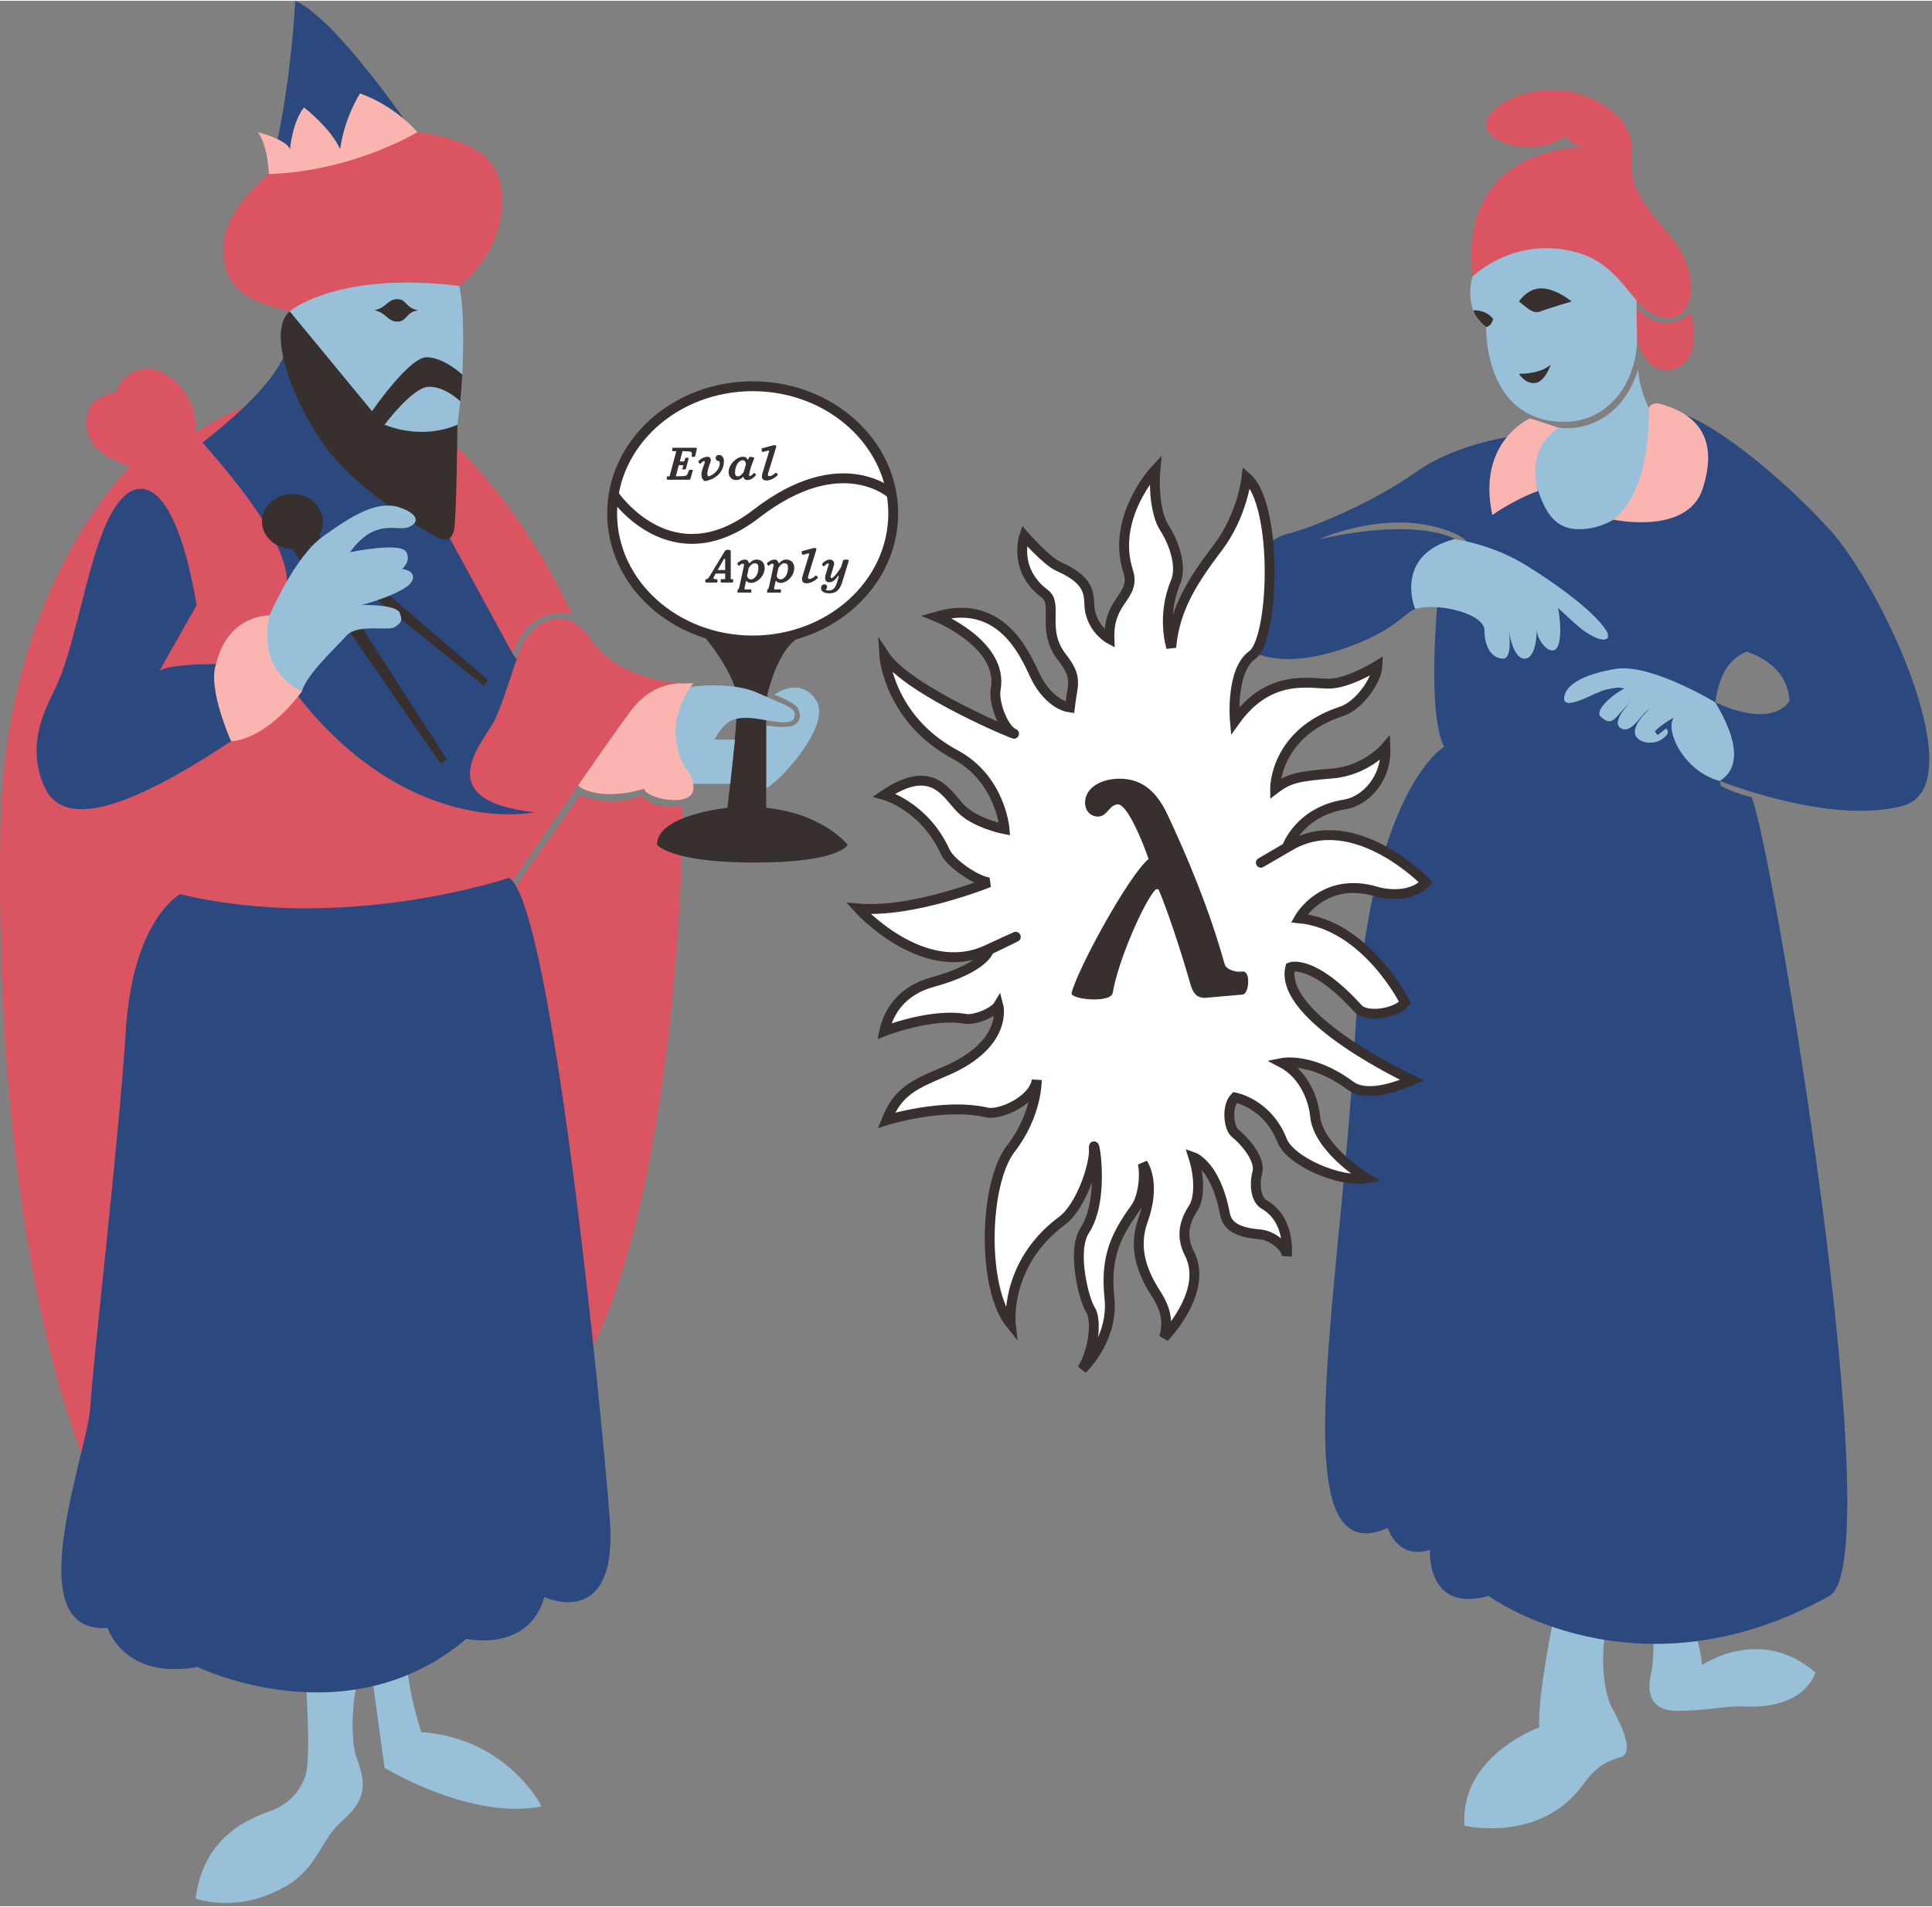 <svg class="wizard" width="470" height="464" viewBox="0 0 587 579">
  <rect x="0" y="0" width="587" height="579" fill="#808080" stroke="none"/>
  <g transform="matrix(1,0,0,1,-87.148,-10.833)">
    <path d="M584.856,122.763C584.856,122.763 585.426,138.658 598.789,145.69L567.342,183.546L544.368,152.639C544.368,152.639 556.179,148.425 556.385,139.382C566.358,143.346 580.202,138.537 584.856,122.763Z" style="fill:rgb(152,193,217);"/>
    <g transform="matrix(1,0,0,1,-11,0)">
      <path d="M608.655,491.251C608.655,491.251 615.156,510.89 615.256,516.557C615.256,516.557 633.059,504.264 649.726,518.83C646.944,526.125 638.994,529.739 627.469,529.134C622.487,528.873 617.769,530.33 608.655,530.453C605.231,530.499 597.149,530.4 599.852,518.83C601.481,511.859 599.852,486.024 599.852,486.024L608.655,491.251Z" style="fill:rgb(152,193,217);"/>
    </g>
    <g transform="matrix(1,0,0,1,-11,0)">
      <path d="M570.23,502.213C570.23,502.213 565.178,526.224 565.858,535.444C565.858,535.444 541.53,544.205 543.122,565.351C543.122,565.351 566.236,570.919 579.326,552.584C583.005,547.43 586.406,545.666 590.519,544.538C594.632,543.41 591.202,535.459 588.014,529.736C584.825,524.013 582.91,506.832 590.519,492.594L570.23,502.213Z" style="fill:rgb(152,193,217);"/>
    </g>
    <path d="M547.871,142.955C547.871,142.955 530.036,145.01 517.273,154.081C504.509,163.153 485.81,171.022 478.537,172.729C471.265,174.436 458.341,186.962 459.375,197.557C460.408,208.153 474.281,216.887 501.099,205.49C511.992,200.861 514.852,196.028 517.273,195.703C517.273,195.703 510.537,179.118 529.224,174.377C529.224,174.377 518.666,167.66 488.118,174.377C488.118,174.377 510.175,164.282 529.224,172.729C543.632,179.118 523.926,193.387 523.926,193.387C523.926,193.387 520.623,227.541 525.926,237.494C525.926,237.494 503.136,250.444 498.812,326C494.145,407.538 476.397,489.097 508.784,474.892C508.784,474.892 511.774,484.728 521.609,481.541C521.609,481.541 520.333,500.84 539.419,495.552C539.419,495.552 584.272,528.303 642.953,495.552C662.113,484.858 625.082,264.541 619.291,252.832C619.291,252.832 614.381,251.7 610.015,249.446C610.015,249.446 601.744,214.778 617.782,208.626C617.782,208.626 630.244,211.801 630.843,223.587C630.843,223.587 626.242,232.575 607.41,223.587L609.677,247.899C609.677,247.899 643.299,261.396 665.274,255.452C687.249,249.508 658.954,188.833 642.953,171.39C626.953,153.946 608.289,139.877 599.104,136.649C599.104,136.649 588.441,171.816 566.509,171.39C553.454,171.136 554.847,153.152 547.871,142.955Z" style="fill:rgb(44,73,127);"/>
    <path d="M551.98,137.701C551.98,137.701 535.731,144.823 540.566,167.073C548.177,161.819 554.494,159.775 554.494,159.775C554.494,159.775 549.968,147.694 560.766,140.569L551.98,137.701Z" style="fill:rgb(251,181,177);"/>
    <path d="M600.772,105.418C600.772,105.418 605.637,120.79 594.605,122.919C583.572,125.048 581.726,101.406 581.726,101.406C581.726,101.406 587.595,109.017 593.33,108.784C599.065,108.551 600.772,105.418 600.772,105.418Z" style="fill:rgb(219,84,97);"/>
    <path d="M535.339,92.205C535.339,92.205 530.287,103.62 538.686,109.958C538.686,109.958 537.784,138.912 562.696,138.771C575.621,138.698 584.941,126.908 584.525,112.287C584.109,97.666 584.525,75.616 584.525,75.616L538.686,80.689L535.339,92.205Z" style="fill:rgb(152,193,217);"/>
    <path d="M569.245,55.243C569.245,55.243 529.993,53.973 534.523,94.656C534.523,94.656 546.317,82.822 564.443,86.821C582.568,90.819 582.358,107.831 595,107.107C601.193,106.752 605.204,94.235 593.455,80.877C581.706,67.518 583.099,65.056 582.923,55.243C582.747,45.431 569.638,37.529 558.367,37.968C547.097,38.408 538.842,43.412 538.742,48.636C538.643,53.859 553.452,58.863 562.896,51.856C562.896,51.856 564.242,55.268 569.245,55.243Z" style="fill:rgb(219,84,97);"/>
    <path d="M548.65,102.193C548.65,102.193 551.4,97.863 555.936,98.219C560.472,98.574 564.64,102.193 564.64,102.193C564.64,102.193 557.487,104.303 555.179,105.22C552.871,106.138 550.856,103.88 548.65,102.193Z" style="fill:rgb(56,48,46);"/>
    <path d="M548.65,124.143C548.65,124.143 554.883,124.402 558.301,121.399C558.301,121.399 556.545,126.735 553.475,126.981C550.406,127.228 548.65,124.143 548.65,124.143Z" style="fill:rgb(56,48,46);"/>
    <g transform="matrix(1,0,0,1,-1.613,0.618)">
      <path d="M536.446,104.274C536.446,104.274 540.028,103.892 542.409,106.843C542.409,106.843 542.094,108.939 540.355,109.334C538.957,108.436 536.775,105.889 536.446,104.274Z" style="fill:rgb(56,48,46);"/>
    </g>
    <path d="M591.271,133.239C591.271,133.239 589.097,132.634 588.107,134.529C588.107,134.529 589.327,159.168 577.391,168.49C577.391,168.49 599.992,173.375 604.533,158.924C609.075,144.473 603.695,136.55 591.271,133.239Z" style="fill:rgb(251,181,177);"/>
    <path d="M529.017,174.443C530.587,174.494 541.224,176.503 550.374,182.088C559.524,187.673 571.378,196.226 575.135,202.137C576.978,205.038 574.596,206.627 568.205,202.137C566.224,200.745 560.537,195.3 560.537,195.3C560.537,195.3 562.032,202.879 560.537,206.756C559.042,210.634 554.452,206.144 554.07,202.137C554.07,202.137 554.054,210.739 550.374,210.729C546.694,210.72 545.569,202.137 545.569,202.137C545.569,202.137 546.936,210.962 543.63,210.729C540.323,210.496 538.16,207.087 538.178,202.137C538.197,197.187 524.707,193.627 517.127,195.58C516.311,193.908 511.518,178.98 529.017,174.443Z" style="fill:rgb(152,193,217);"/>
    <path d="M608.289,223.999C608.289,223.999 589.042,212.32 578.443,213.794C574.879,214.289 563.794,216.427 562.48,221.993C561.167,227.559 571.811,220.858 575.029,220.153C578.247,219.448 578.877,219.406 580.684,219.776C576.797,221.846 571.532,226.478 573.506,228.356C577.247,231.917 577.965,228.071 582.431,223.999C582.431,223.999 576.293,230.135 579.714,231.924C583.009,233.647 585.68,227.468 588.426,225.941C588.426,225.941 580.971,232.331 585.106,235.288C587.17,236.764 590.344,236.402 591.975,235.288C593.698,234.111 594.521,233.108 593.387,231.924L590.806,233.944L589.901,232.869C591.039,231.551 594.013,229.467 595.765,228.647C592.821,231.952 598.411,244.918 609.682,247.901C618.665,242.222 611.357,229.168 608.289,223.999Z" style="fill:rgb(152,193,217);"/>
    <path d="M143.38,144.35C143.38,144.35 159.463,132.051 169.79,132.678L147.163,148.197L143.38,144.35Z" style="fill:rgb(219,84,97);"/>
    <path d="M132.261,156.874L184.653,255.441L251.888,261.759L250.123,218.214L243.044,209.467C239.501,175.42 174.172,115.501 174.355,115.374C172.024,131.222 132.261,156.874 132.261,156.874Z" style="fill:rgb(44,73,127);"/>
    <path d="M223.043,143.781C223.043,143.781 244.062,161.192 260.929,197.218C260.929,197.218 248.31,193.427 242.945,209.271L214.698,157.393L223.043,143.781Z" style="fill:rgb(219,84,97);"/>
    <path d="M294.586,255.534C294.37,297.942 287.992,382.216 264.924,424.462C232.542,483.764 242.667,281.635 242.667,281.635L263.346,252.377C263.346,252.377 273.275,256.294 282.246,252.377C282.246,252.377 285.334,256.929 294.586,255.534Z" style="fill:rgb(219,84,97);"/>
    <path d="M322.412,221.668C322.412,221.668 330.069,215.851 335.067,223.308C340.066,230.764 324.193,248.004 319.967,250.08L319.967,231.011C319.967,231.011 325.917,232.063 328.225,231.011C330.533,229.959 330.605,227.585 329.406,225.627C328.31,223.838 322.412,221.668 322.412,221.668Z" style="fill:rgb(152,193,217);"/>
    <path d="M300.733,203.527C300.733,203.527 310.995,215.516 311.122,223.308C311.248,231.099 308.134,256.039 308.134,256.039C308.134,256.039 286.547,258.268 286.787,267.281C286.787,267.281 290.663,272.698 316.529,272.688C342.394,272.677 344.706,267.281 344.706,267.281C344.706,267.281 337.385,257.897 319.945,256.039L319.945,223.308C319.945,223.308 323.093,206.341 331.472,203.527L300.733,203.527Z" style="fill:rgb(56,48,46);"/>
    <path d="M294.777,219.604C294.777,219.604 308.609,217.074 317.68,221.259C326.752,225.445 329.453,225.618 328.442,228.71C327.431,231.801 318.689,228.661 313.816,228.71C308.943,228.758 307.148,230.444 304.158,235.332L310.432,235.332L309.013,248.781L292.479,248.781C292.479,248.781 283.173,226.508 294.777,219.604Z" style="fill:rgb(152,193,217);"/>
    <path d="M297.812,218.224C297.812,218.224 291.314,225.714 292.569,235.608C293.823,245.502 298.008,244.153 297.812,250.232C297.615,256.311 282.962,253.169 282.91,250.232C282.91,250.232 272.061,253.98 264.146,250.232C256.231,246.484 268.839,218.224 268.839,218.224L297.812,218.224Z" style="fill:rgb(251,181,177);"/>
    <path d="M126.728,152.332C126.728,152.332 88.521,188.532 87.269,262.433C86.018,336.334 94.167,428.778 126.728,484.507L242.624,278.655C242.624,278.655 271.207,236.625 278.909,226.466C286.61,216.306 295.881,218.5 295.881,218.5C295.881,218.5 275.045,217.59 266.906,205.255C258.767,192.919 248.197,199.968 245.107,208.29C242.016,216.613 240.423,222.758 237.656,228.986C234.889,235.214 216.192,253.645 249.521,257.407C249.521,257.407 214.294,265.169 180.812,225.95C147.331,186.732 205.33,208.145 146.488,142.606C146.488,142.606 148.044,133.273 139.939,126.091C131.834,118.909 123.446,124.642 122.588,129.646C122.588,129.646 115.324,130.911 113.879,135.667C112.434,140.424 113.105,148.004 126.728,152.332Z" style="fill:rgb(219,84,97);"/>
    <path d="M179.985,550.092C178.218,555.317 174.666,558.516 170.707,560.328C166.748,562.14 149.17,566.193 146.596,587.492C146.596,587.492 159.353,592.378 174.19,583.629C183.724,578.006 184.651,569.49 191.003,564C199.128,556.978 198.158,552.061 195.317,544.136C193.354,538.661 194.46,521.849 196.391,521.849C198.323,521.849 179.985,519.886 179.985,519.886C179.985,519.886 181.751,544.868 179.985,550.092Z" style="fill:rgb(152,193,217);"/>
    <path d="M200.128,519.61L203.99,547.755C203.99,547.755 229.931,563.741 251.732,559.517C251.732,559.517 241.426,538.773 215.155,536.919C215.155,536.919 208.69,517.581 211.654,510.371C214.618,503.161 200.128,519.61 200.128,519.61Z" style="fill:rgb(152,193,217);"/>
    <path d="M175.208,105.139C175.208,105.139 171.511,109.617 176.588,114.532C181.666,119.448 205.146,162.649 216.787,160.932C228.429,159.216 229.561,104.49 226.303,96.117C226.303,96.117 190.788,90.984 175.208,105.139Z" style="fill:rgb(152,193,217);"/>
    <path d="M176.849,10.833C176.849,10.833 175.399,40.608 169.18,62.165C169.18,62.165 185.886,62.82 212.514,50.5C212.514,50.5 189.439,16.335 176.849,10.833Z" style="fill:rgb(44,73,127);"/>
    <path d="M170.388,62.132C170.388,62.132 154.557,73.539 154.987,86.932C155.418,100.325 165.47,102.588 175.14,105.198C175.14,105.198 189.484,92.898 226.706,97.464C226.706,97.464 236.019,90.649 238.787,78.932C241.556,67.216 237.725,60.221 233.387,57.132C229.05,54.043 220.862,51.132 212.987,50.732C205.112,50.332 170.388,62.132 170.388,62.132Z" style="fill:rgb(219,84,97);"/>
    <path d="M175.161,105.174C167.808,111.536 176.616,133.75 186.402,146.846C196.189,159.942 217.642,172.984 220.987,174.332C223.069,175.171 224.195,174.316 224.987,172.171C225.868,169.781 226.129,139.657 226.129,139.657C218.674,142.818 210.571,142.228 203.973,139.657C203.973,139.657 212.34,128.416 217.247,128.123C222.155,127.83 226.994,132.52 226.994,132.52C227.245,130.759 227.61,124.402 227.61,124.402C227.61,124.402 222.093,119.209 216.787,119.131C211.482,119.054 200.187,135.532 200.187,135.532L175.161,105.174Z" style="fill:rgb(56,48,46);"/>
    <path d="M168.835,63.467C168.835,63.467 168.673,55.247 165.513,50.732C165.513,50.732 174.282,52.95 175.261,55.981C175.261,55.981 175.884,47.836 179.512,43.232C179.512,43.232 187.719,49.561 190.512,55.981C190.512,55.981 191.229,47.827 196.512,38.982C196.512,38.982 206.156,41.965 213.956,50.732C213.956,50.732 194.55,62.633 168.835,63.467Z" style="fill:rgb(251,181,177);"/>
    <ellipse cx="175.996" cy="169.048" rx="9.257" ry="8.35" style="fill:rgb(56,48,46);"/>
    <path d="M174.239,174.865L221.073,242.698L222.981,241.376L178.906,173.032L174.239,174.865Z" style="fill:rgb(56,48,46);"/>
    <path d="M180.74,170.365L235.423,217.198L234.239,219.032L177.74,173.532L180.74,170.365Z" style="fill:rgb(56,48,46);"/>
    <path d="M169.069,197.517C169.069,197.517 176.559,179.804 185.355,173.517C194.15,167.23 201.877,162.456 208.64,164.803C215.404,167.149 214.059,170.074 210.641,170.946C207.223,171.817 200.852,168.199 193.498,178.374C193.498,178.374 209.05,175.128 210.641,178.374C212.085,181.32 209.305,183.47 209.305,183.47C209.305,183.47 213.518,183.845 212.486,186.821C211.135,190.719 196.97,194.437 196.97,194.437C196.97,194.437 207.672,194.117 208.64,196.879C209.609,199.642 208.696,199.969 207.021,201.168C205.345,202.367 195.729,200.075 192.479,203.685C189.229,207.295 180.096,215.736 178.899,220.68C178.899,220.68 160.785,215.501 169.069,197.517Z" style="fill:rgb(152,193,217);"/>
    <path d="M141.905,282.301C141.905,282.301 127.488,289.725 125.349,323.968C123.211,358.211 115.268,424.951 114.585,438.207C113.903,451.463 92.05,507.265 119.829,505.261C119.829,505.261 124.784,521.197 147.148,517.127C147.148,517.127 192.635,539.301 228.826,508.573C228.826,508.573 247.637,512.892 252.558,495.879C252.558,495.879 275.07,506.532 272.425,472.148C269.78,437.765 254.738,285.032 241.797,277.334C241.797,277.334 191.85,294.309 141.905,282.301Z" style="fill:rgb(44,73,127);"/>
    <path d="M169.009,197.587C169.009,197.587 156.452,197.149 152.783,212.374C152.783,212.374 144.931,222.617 157.498,235.803C157.498,235.803 167.363,235.977 178.898,220.672C178.898,220.672 165.04,215.163 169.009,197.587Z" style="fill:rgb(251,181,177);"/>
    <path d="M125.212,161.089C114.774,169.913 111.606,203.947 103.794,220.102C100.784,226.327 94.876,237.226 100.783,249.946C106.691,262.666 126.67,256.201 157.355,235.803C157.355,235.803 150.119,219.719 152.783,212.374C152.783,212.374 139.425,212.202 135.64,214.374C135.64,214.374 140.357,205.962 146.901,194.467C138.685,146.898 125.212,161.089 125.212,161.089Z" style="fill:rgb(44,73,127);"/>
    <g transform="matrix(1,0,0,1,-0.456,0.164)">
      <ellipse cx="316.291" cy="166.413" rx="42.704" ry="38.629" style="fill:white;stroke:rgb(56,48,46);stroke-width:3px;"/>
    </g>
    <path d="M273.589,160.806C273.589,160.806 290.917,186.832 316.928,166.701C342.938,146.571 358.205,160.806 358.205,160.806" style="fill:none;stroke:rgb(56,48,46);stroke-width:3px;"/>
    <g transform="matrix(1,0,0,1,-1.391,-0.324)">
      <g transform="matrix(15,0,0,15,291.28,156.678)">
        <path d="M0.316,-0.294C0.326,-0.294 0.324,-0.29 0.323,-0.286L0.306,-0.225C0.299,-0.199 0.371,-0.203 0.378,-0.225L0.432,-0.43C0.438,-0.453 0.368,-0.453 0.361,-0.43L0.347,-0.378C0.344,-0.37 0.34,-0.37 0.333,-0.37L0.254,-0.37L0.309,-0.579L0.431,-0.574C0.49,-0.572 0.502,-0.552 0.498,-0.515L0.495,-0.477C0.49,-0.457 0.558,-0.456 0.564,-0.477L0.598,-0.617C0.604,-0.636 0.596,-0.648 0.582,-0.648L0.113,-0.648C0.096,-0.648 0.095,-0.579 0.111,-0.579L0.183,-0.579L0.046,-0.069L0.005,-0.069C-0.017,-0.069 -0.016,-0 0.003,-0L0.437,-0C0.454,-0 0.466,-0.005 0.471,-0.024L0.518,-0.19C0.523,-0.207 0.446,-0.21 0.438,-0.19L0.416,-0.129C0.403,-0.086 0.365,-0.072 0.31,-0.072L0.173,-0.069L0.233,-0.294L0.316,-0.294Z" style="fill:rgb(56,48,46);fill-rule:nonzero;"/>
      </g>
      <g transform="matrix(15,0,0,15,300.28,156.678)">
        <path d="M0.463,-0.329C0.463,-0.24 0.38,-0.113 0.244,-0.07C0.233,-0.067 0.232,-0.064 0.225,-0.073C0.217,-0.083 0.212,-0.095 0.212,-0.121C0.212,-0.184 0.245,-0.284 0.275,-0.359C0.296,-0.412 0.274,-0.465 0.214,-0.465C0.159,-0.465 0.08,-0.43 0.032,-0.377C0.017,-0.361 0.061,-0.316 0.07,-0.325C0.108,-0.366 0.13,-0.376 0.148,-0.376C0.164,-0.376 0.162,-0.357 0.151,-0.322C0.125,-0.239 0.091,-0.182 0.091,-0.094C0.091,-0.056 0.111,-0.005 0.147,0.021C0.159,0.03 0.162,0.029 0.176,0.026C0.433,-0.026 0.547,-0.199 0.547,-0.378C0.547,-0.451 0.505,-0.502 0.451,-0.502C0.415,-0.502 0.38,-0.484 0.38,-0.437C0.38,-0.404 0.402,-0.386 0.43,-0.381C0.457,-0.376 0.463,-0.363 0.463,-0.329Z" style="fill:rgb(56,48,46);fill-rule:nonzero;"/>
      </g>
      <g transform="matrix(15,0,0,15,309.28,156.678)">
        <path d="M0.34,-0.058C0.356,-0.007 0.383,0.007 0.424,0.007C0.485,0.007 0.544,-0.034 0.592,-0.087C0.607,-0.103 0.566,-0.147 0.553,-0.134C0.513,-0.094 0.492,-0.074 0.469,-0.074C0.461,-0.074 0.457,-0.082 0.458,-0.094C0.472,-0.217 0.515,-0.315 0.562,-0.435C0.57,-0.455 0.468,-0.474 0.458,-0.455C0.448,-0.435 0.445,-0.425 0.437,-0.408L0.424,-0.408C0.41,-0.446 0.386,-0.465 0.332,-0.465C0.211,-0.465 0.042,-0.32 0.042,-0.149C0.042,-0.062 0.105,0.007 0.193,0.007C0.25,0.007 0.3,-0.018 0.336,-0.06L0.34,-0.058ZM0.172,-0.139C0.172,-0.286 0.245,-0.394 0.329,-0.394C0.367,-0.394 0.388,-0.371 0.393,-0.312L0.349,-0.159C0.295,-0.079 0.256,-0.068 0.226,-0.068C0.189,-0.068 0.172,-0.098 0.172,-0.139Z" style="fill:rgb(56,48,46);fill-rule:nonzero;"/>
      </g>
      <g transform="matrix(15,0,0,15,318.28,156.678)">
        <path d="M0.126,-0.126C0.1,-0.042 0.126,0.016 0.21,0.016C0.291,0.016 0.389,-0.041 0.437,-0.094C0.449,-0.106 0.404,-0.152 0.392,-0.14C0.353,-0.1 0.304,-0.072 0.267,-0.072C0.237,-0.072 0.231,-0.09 0.244,-0.136L0.406,-0.663C0.412,-0.685 0.4,-0.7 0.378,-0.7C0.361,-0.7 0.341,-0.697 0.327,-0.693C0.252,-0.672 0.188,-0.653 0.117,-0.636C0.099,-0.63 0.114,-0.557 0.137,-0.562C0.167,-0.569 0.208,-0.58 0.252,-0.593L0.264,-0.58L0.126,-0.126Z" style="fill:rgb(56,48,46);fill-rule:nonzero;"/>
      </g>
    </g>
    <g transform="matrix(1,0,0,1,10.794,30.918)">
      <g transform="matrix(15,0,0,15,291.28,156.678)">
        <path d="M0.285,-0.069C0.263,-0.069 0.263,-0 0.284,-0L0.509,-0C0.529,-0 0.529,-0.069 0.508,-0.069L0.473,-0.069L0.473,-0.637C0.473,-0.657 0.443,-0.663 0.416,-0.663C0.387,-0.663 0.367,-0.659 0.355,-0.639L0.032,-0.107C0.02,-0.086 0.005,-0.076 -0.017,-0.07L-0.028,-0.067C-0.051,-0.061 -0.049,-0 -0.023,-0L0.185,-0C0.213,-0 0.21,-0.066 0.189,-0.067L0.163,-0.069C0.123,-0.07 0.114,-0.087 0.133,-0.12L0.168,-0.182L0.36,-0.182L0.36,-0.069L0.285,-0.069ZM0.332,-0.472C0.34,-0.486 0.36,-0.484 0.36,-0.471L0.36,-0.253L0.208,-0.253L0.332,-0.472Z" style="fill:rgb(56,48,46);fill-rule:nonzero;"/>
      </g>
      <g transform="matrix(15,0,0,15,300.28,156.678)">
        <path d="M0.183,-0.032L0.193,-0.032C0.215,-0.003 0.241,0.007 0.287,0.007C0.417,0.007 0.56,-0.138 0.56,-0.295C0.56,-0.411 0.484,-0.465 0.401,-0.465C0.337,-0.465 0.298,-0.44 0.254,-0.392L0.24,-0.397C0.227,-0.451 0.194,-0.465 0.157,-0.465C0.11,-0.465 0.052,-0.437 0.011,-0.396C-0.005,-0.38 0.036,-0.331 0.045,-0.34C0.072,-0.368 0.089,-0.381 0.113,-0.381C0.133,-0.381 0.145,-0.368 0.142,-0.352C0.134,-0.31 0.057,0.052 0.047,0.089C0.038,0.125 0.034,0.139 0.02,0.139C0.007,0.139 0.006,0.204 0.016,0.204L0.28,0.204C0.295,0.204 0.295,0.139 0.283,0.139L0.161,0.139L0.149,0.123L0.183,-0.032ZM0.433,-0.3C0.433,-0.134 0.337,-0.064 0.288,-0.064C0.247,-0.064 0.218,-0.083 0.203,-0.13L0.237,-0.292C0.279,-0.364 0.319,-0.39 0.364,-0.39C0.416,-0.39 0.433,-0.353 0.433,-0.3Z" style="fill:rgb(56,48,46);fill-rule:nonzero;"/>
      </g>
      <g transform="matrix(15,0,0,15,309.28,156.678)">
        <path d="M0.183,-0.032L0.193,-0.032C0.215,-0.003 0.241,0.007 0.287,0.007C0.417,0.007 0.56,-0.138 0.56,-0.295C0.56,-0.411 0.484,-0.465 0.401,-0.465C0.337,-0.465 0.298,-0.44 0.254,-0.392L0.24,-0.397C0.227,-0.451 0.194,-0.465 0.157,-0.465C0.11,-0.465 0.052,-0.437 0.011,-0.396C-0.005,-0.38 0.036,-0.331 0.045,-0.34C0.072,-0.368 0.089,-0.381 0.113,-0.381C0.133,-0.381 0.145,-0.368 0.142,-0.352C0.134,-0.31 0.057,0.052 0.047,0.089C0.038,0.125 0.034,0.139 0.02,0.139C0.007,0.139 0.006,0.204 0.016,0.204L0.28,0.204C0.295,0.204 0.295,0.139 0.283,0.139L0.161,0.139L0.149,0.123L0.183,-0.032ZM0.433,-0.3C0.433,-0.134 0.337,-0.064 0.288,-0.064C0.247,-0.064 0.218,-0.083 0.203,-0.13L0.237,-0.292C0.279,-0.364 0.319,-0.39 0.364,-0.39C0.416,-0.39 0.433,-0.353 0.433,-0.3Z" style="fill:rgb(56,48,46);fill-rule:nonzero;"/>
      </g>
      <g transform="matrix(15,0,0,15,318.28,156.678)">
        <path d="M0.126,-0.126C0.1,-0.042 0.126,0.016 0.21,0.016C0.291,0.016 0.389,-0.041 0.437,-0.094C0.449,-0.106 0.404,-0.152 0.392,-0.14C0.353,-0.1 0.304,-0.072 0.267,-0.072C0.237,-0.072 0.231,-0.09 0.244,-0.136L0.406,-0.663C0.412,-0.685 0.4,-0.7 0.378,-0.7C0.361,-0.7 0.341,-0.697 0.327,-0.693C0.252,-0.672 0.188,-0.653 0.117,-0.636C0.099,-0.63 0.114,-0.557 0.137,-0.562C0.167,-0.569 0.208,-0.58 0.252,-0.593L0.264,-0.58L0.126,-0.126Z" style="fill:rgb(56,48,46);fill-rule:nonzero;"/>
      </g>
      <g transform="matrix(15,0,0,15,325.78,156.678)">
        <path d="M0.326,-0.002C0.287,0.122 0.238,0.161 0.157,0.161C0.131,0.161 0.101,0.156 0.095,0.138C0.117,0.13 0.125,0.108 0.125,0.086C0.125,0.053 0.104,0.037 0.068,0.037C0.032,0.037 0.002,0.066 0.002,0.116C0.002,0.199 0.108,0.219 0.164,0.219C0.338,0.219 0.396,0.117 0.442,-0.043L0.565,-0.445C0.569,-0.459 0.534,-0.465 0.513,-0.465C0.491,-0.465 0.453,-0.461 0.448,-0.445L0.406,-0.308C0.342,-0.204 0.255,-0.092 0.216,-0.092C0.193,-0.092 0.19,-0.107 0.199,-0.135L0.262,-0.349C0.278,-0.402 0.261,-0.465 0.174,-0.465C0.129,-0.465 0.073,-0.433 0.025,-0.38C0.01,-0.364 0.053,-0.319 0.062,-0.328C0.101,-0.368 0.124,-0.388 0.147,-0.388C0.158,-0.388 0.162,-0.378 0.152,-0.343L0.094,-0.157C0.063,-0.047 0.109,-0.005 0.171,-0.005C0.241,-0.005 0.295,-0.059 0.351,-0.138L0.364,-0.134L0.326,-0.002Z" style="fill:rgb(56,48,46);fill-rule:nonzero;"/>
      </g>
    </g>
    <g transform="matrix(1,0,0,1,-2.532,2.643)">
      <path d="M210.397,98.843C213.337,98.873 212.776,101.522 216.743,102.218C212.855,102.864 213.369,105.671 210.397,105.671C207.426,105.671 207.139,102.989 203.409,102.218C207.12,101.478 207.458,98.814 210.397,98.843Z" style="fill:rgb(56,48,46);"/>
    </g>
    <path d="M438.207,153.299C438.207,153.299 424.661,167.756 429.879,184.036C432.45,192.056 423.785,192.538 424.228,204.703C424.228,204.703 419.772,202.306 418.413,196.641C417.419,192.496 420.1,187.696 408.684,182.66C405.174,181.112 398.362,173.401 398.362,173.401C398.362,173.401 394.765,183.695 404.591,191.029C408.842,194.201 403.299,201.982 409.861,210.38C414.789,216.688 412.991,218.468 412.2,225.549C408.897,225.125 404.843,222.014 402.144,216.916C399.444,211.819 392.71,191.76 371.593,197.949C371.593,197.949 392.243,206.239 389.662,220.105C388.969,223.828 391.838,231.869 395.058,233.431C398.278,234.994 363.11,220.802 355.815,209.64C355.815,209.64 357.006,228.958 377.398,239.89C391.247,247.314 392.369,262.542 392.369,262.542C392.369,262.542 383.575,260.841 379.115,256.323C374.655,251.804 370.482,242.204 355.815,252.153C355.815,252.153 368.015,255.491 374.314,269.39C375.824,272.72 383.511,278.22 387.635,278.716C387.635,278.716 364.505,288.097 347.971,286.654C347.971,286.654 367.447,308.285 386.969,299.245C406.49,290.205 387.635,299.245 387.635,299.245C387.635,299.245 386.501,304.634 370.372,309.056C360.481,311.768 356.92,318.854 355.815,323.935C355.815,323.935 370.046,318.356 380.428,320.175C383.449,320.704 389.254,318.128 390.484,316.087C390.484,316.087 393.663,327.894 374.314,336.117C364.966,340.089 360.013,342.143 356.473,350.996C356.473,350.996 373.819,345.573 386.969,348.626C390.967,349.554 401.212,345.018 402.144,338.815C402.144,338.815 402.375,349.129 394.245,359.662C386.114,370.196 385.324,401.954 394.245,412.968C394.245,412.968 392.176,394.635 409.861,381.511C415.557,377.284 419.806,364.544 419.508,359.662C419.21,354.781 423.154,374.596 416.728,384.454C412.605,390.778 416.623,405.861 418.413,408.491C420.204,411.121 419.978,419.681 415.992,426.641C415.992,426.641 425.584,417.623 424.228,404.893C422.873,392.164 426.455,385.566 432.18,377.587C434.003,375.046 435.285,369.118 434.387,364.179C434.387,364.179 438.564,369.983 434.387,381.511C431.326,389.96 434.352,397.383 438.207,403.422C440.446,406.929 442.575,411.112 440.846,416.993C440.846,416.993 454.5,403.072 448.531,391.486C445.652,385.898 447.315,381.363 449.757,377.587C451.597,374.743 451.702,368.315 449.757,362.217C449.757,362.217 456.558,364.615 459.323,379.467C460.156,383.94 464.585,385.225 470.033,385.681C473.619,385.981 478.018,389.429 478.127,392.221C478.127,392.221 479.439,381.252 471.259,376.606C468.724,375.166 468.156,370.676 469.195,366.706C469.959,363.785 467.093,358.844 462.348,354.859C460.425,353.244 459.767,346.73 462.348,344.067C462.348,344.067 472.265,345.842 476.69,357.145C479.196,363.549 494.446,370.065 502.363,368.632C502.363,368.632 487.681,359.773 486.711,349.708C486.303,345.478 483.843,337.341 476.69,333.573C476.69,333.573 485.661,331.748 497.421,340.469C502.88,344.518 513.216,340.08 516.177,338.815C516.177,338.815 475.319,319.846 479.189,304.497C479.189,304.497 485.831,301.747 499.792,317.087C502.422,319.977 511.536,318.522 514.018,315.207C514.018,315.207 502.351,291.621 481.887,289.617C481.887,289.617 489.207,276.499 505.679,281.605C505.679,281.605 514.973,284.37 520.395,278.716C520.395,278.716 498.719,256.186 479.189,267.543C459.659,278.899 478.127,268.116 478.127,268.116C478.127,268.116 481.758,257.272 495.727,255.035C501.695,254.078 508.46,247.594 508.086,237.789C508.086,237.789 502.163,244.776 491.883,245.632C481.603,246.488 478.872,247.014 474.551,250.293C474.551,250.293 474.324,233.404 494.746,226.747C500.108,224.999 505.507,217.247 505.679,212.828C505.679,212.828 496.845,218.298 490.984,218.326C485.124,218.354 472.788,215.074 462.348,229.69C462.348,229.69 460.941,214.427 467.613,209.64C474.285,204.854 475.616,163.98 465.896,155.629C465.896,155.629 464.628,167.122 457.23,176.886C449.832,186.651 444.048,195.339 443.005,207.3C443.005,207.3 439.969,197.882 444.313,187.515C446.693,181.835 442.834,173.809 440.846,170.836C438.858,167.863 437.548,160.852 438.207,153.299Z" style="fill:white;stroke:rgb(56,48,46);stroke-width:3px;"/>
    <g transform="matrix(1,0,0,1,117.141,156.63)">
      <g transform="matrix(100,0,0,100,291.28,156.678)">
        <path d="M0.168,-0.01C0.185,-0.111 0.265,-0.291 0.299,-0.325L0.307,-0.325C0.329,-0.276 0.374,-0.143 0.404,-0.037C0.414,-0.002 0.429,0.005 0.449,0.005L0.562,-0.005C0.583,-0.005 0.588,-0.079 0.562,-0.075C0.542,-0.072 0.512,-0.081 0.508,-0.098C0.46,-0.269 0.395,-0.423 0.334,-0.553C0.298,-0.629 0.251,-0.661 0.189,-0.661C0.132,-0.661 0.084,-0.633 0.084,-0.588C0.084,-0.562 0.102,-0.546 0.123,-0.546C0.152,-0.546 0.158,-0.583 0.184,-0.583C0.212,-0.583 0.258,-0.473 0.277,-0.417C0.218,-0.369 0.064,-0.089 0.043,-0.01C0.038,0.01 0.162,0.022 0.168,-0.01Z" style="fill:rgb(56,48,46);fill-rule:nonzero;"/>
      </g>
    </g>
  </g>
</svg>
